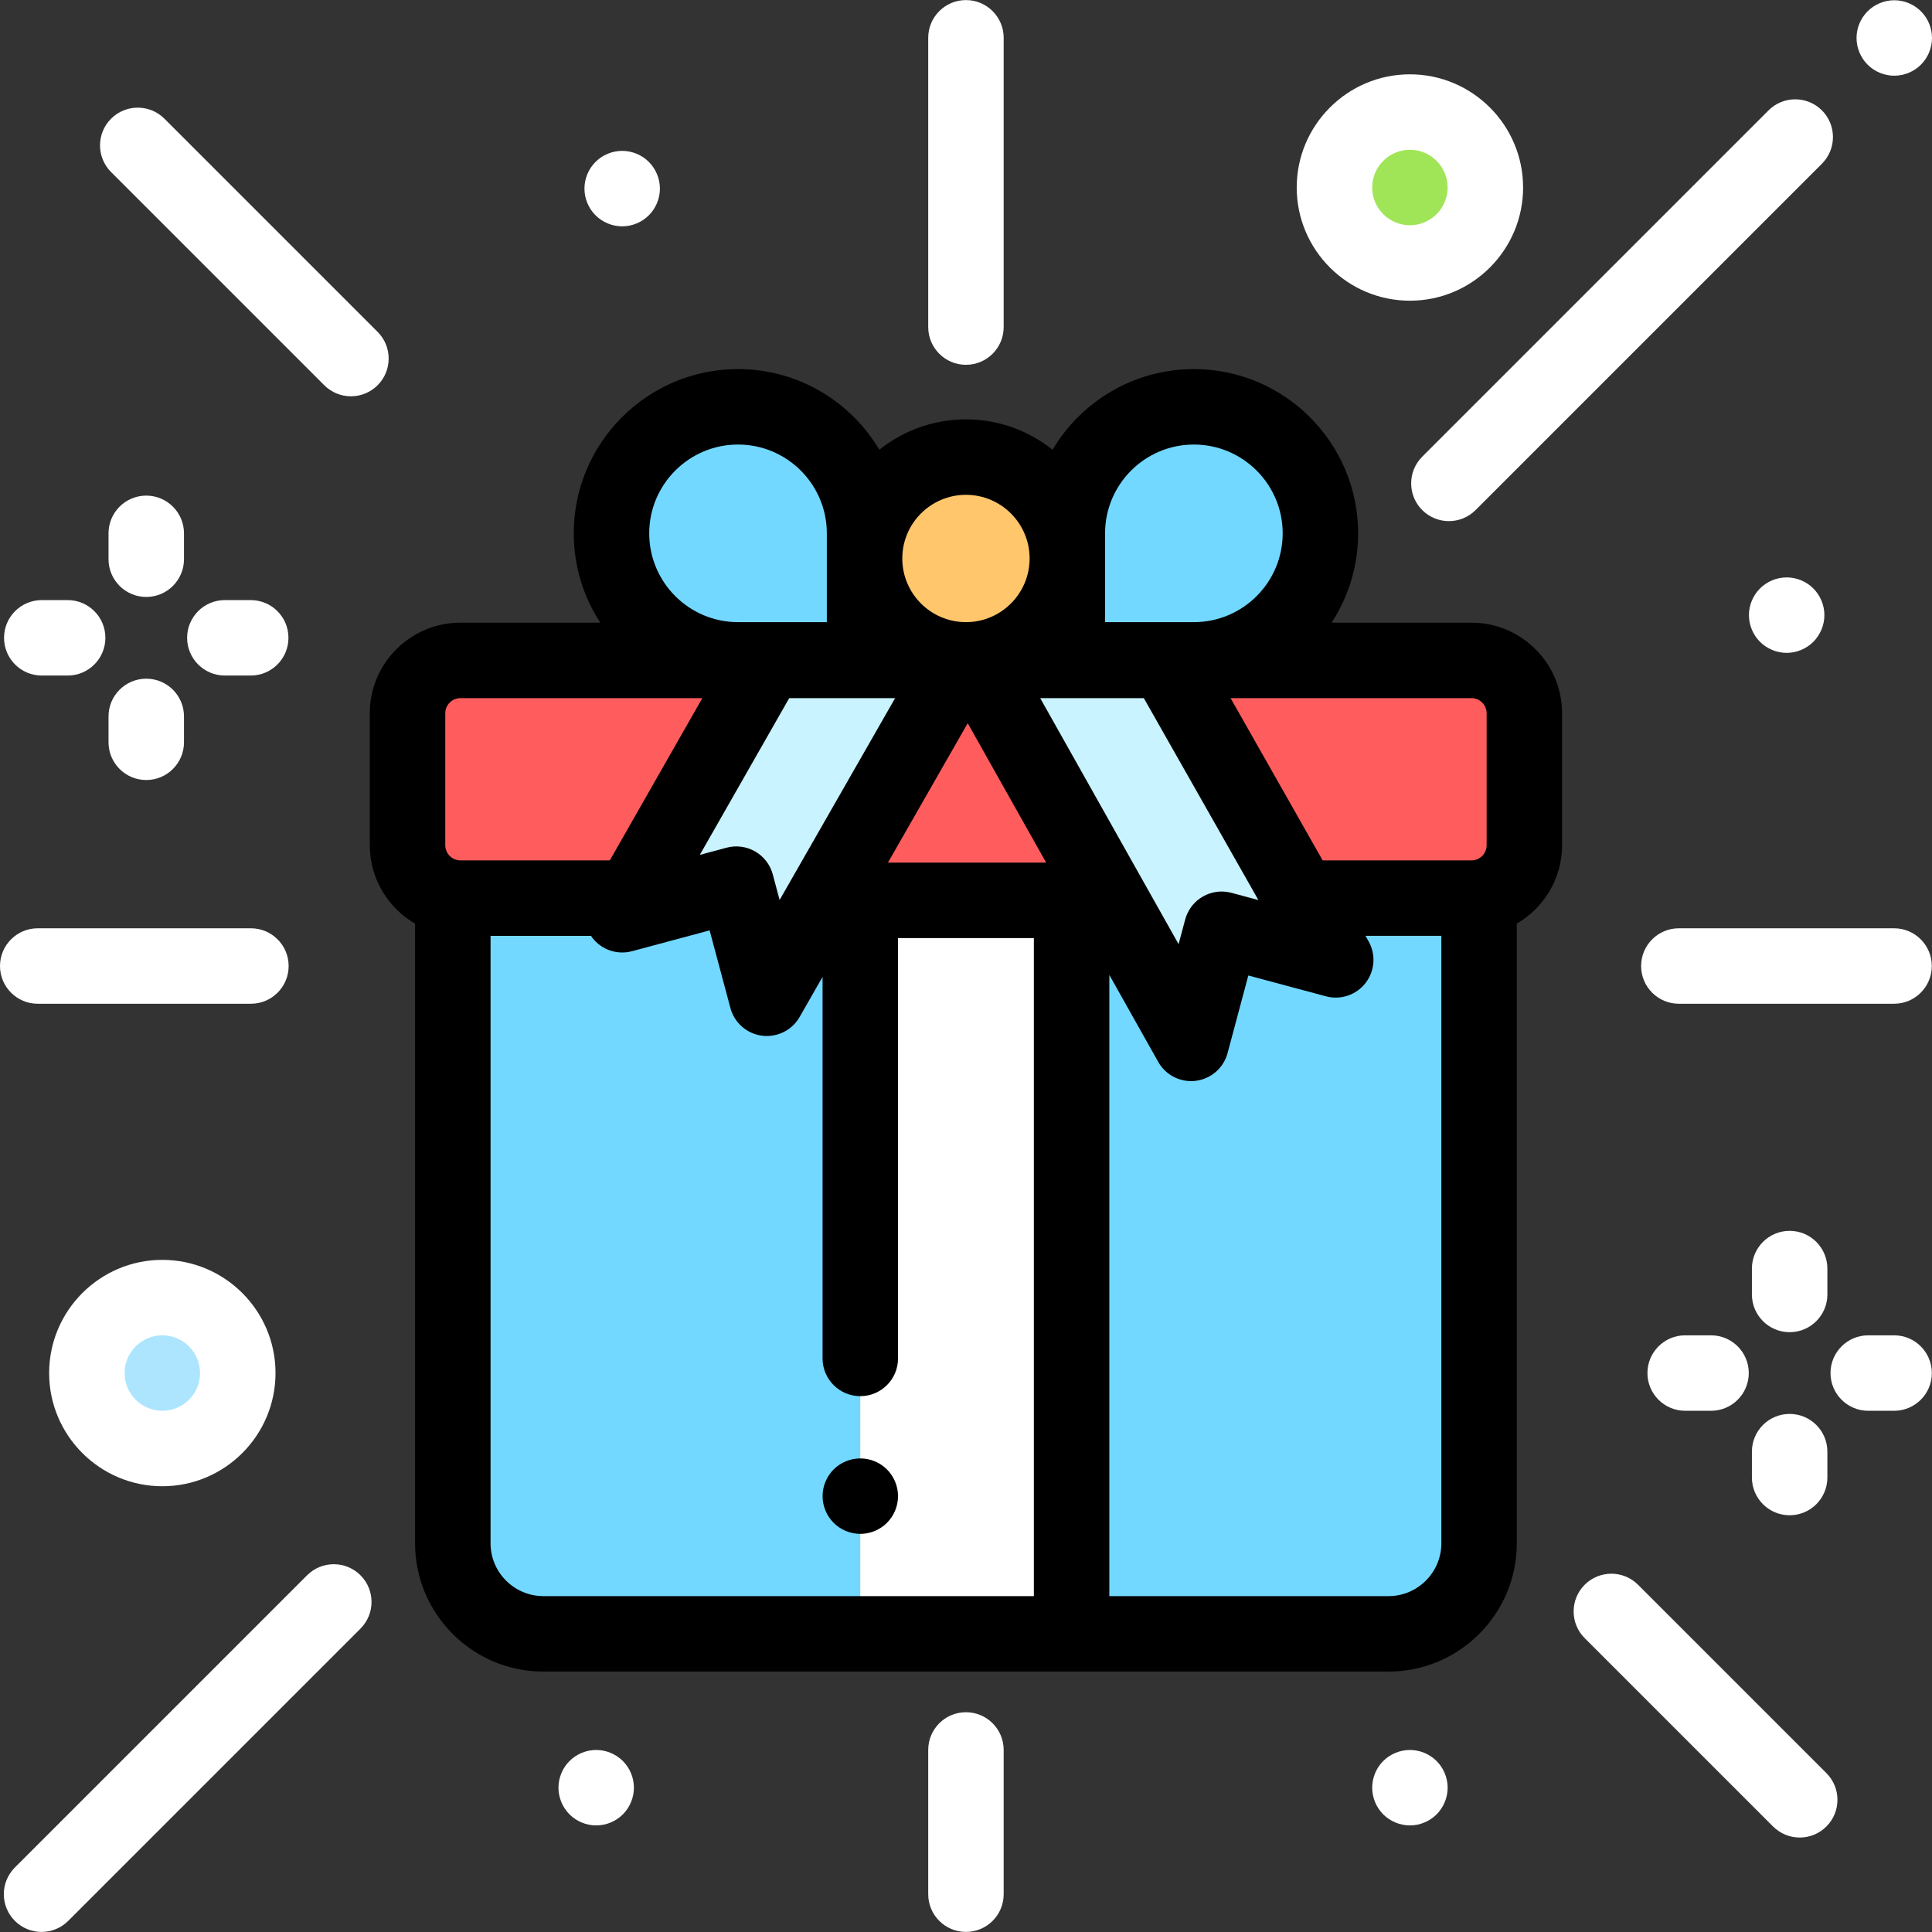 <?xml version="1.0" encoding="UTF-8" standalone="no"?>
<!DOCTYPE svg PUBLIC "-//W3C//DTD SVG 1.1//EN" "http://www.w3.org/Graphics/SVG/1.1/DTD/svg11.dtd">
<svg width="100%" height="100%" viewBox="0 0 512 512" version="1.1" xmlns="http://www.w3.org/2000/svg" xmlns:xlink="http://www.w3.org/1999/xlink" xml:space="preserve" xmlns:serif="http://www.serif.com/" style="fill-rule:evenodd;clip-rule:evenodd;stroke-linejoin:round;stroke-miterlimit:1.414;">
    <rect x="0" y="0" width="512" height="512" fill="#333333" stroke="none"/>
    <path d="M502.001,20.063C499.371,20.063 496.792,19.002 494.932,17.132C493.072,15.273 492.002,12.693 492.002,10.064C492.002,7.435 493.072,4.855 494.932,2.995C496.792,1.135 499.372,0.065 502.001,0.065C504.63,0.065 507.21,1.134 509.07,2.995C510.94,4.855 512,7.435 512,10.064C512,12.693 510.94,15.273 509.07,17.132C507.211,19.004 504.631,20.063 502.001,20.063Z" style="fill:white;fill-rule:nonzero;"/>
    <circle cx="43.016" cy="363.872" r="19.998" style="fill:rgb(173,229,255);"/>
    <path d="M43.019,333.877C26.479,333.877 13.022,347.334 13.022,363.874C13.022,380.414 26.479,393.871 43.019,393.871C59.559,393.871 73.016,380.414 73.016,363.874C73.016,347.334 59.559,333.877 43.019,333.877ZM43.019,373.873C37.506,373.873 33.02,369.387 33.02,363.874C33.02,358.361 37.506,353.875 43.019,353.875C48.532,353.875 53.018,358.361 53.018,363.874C53.018,369.387 48.532,373.873 43.019,373.873Z" style="fill:white;fill-rule:nonzero;"/>
    <circle cx="373.641" cy="49.693" r="19.998" style="fill:rgb(160,229,87);"/>
    <g>
        <path d="M316.388,107.809C297.869,107.809 282.855,122.821 282.855,141.342L282.855,174.875L316.388,174.875C334.907,174.875 349.921,159.863 349.921,141.342C349.921,122.823 334.907,107.809 316.388,107.809Z" style="fill:rgb(114,216,255);fill-rule:nonzero;"/>
        <path d="M195.584,107.809C214.103,107.809 229.117,122.821 229.117,141.342L229.117,174.875L195.584,174.875C177.065,174.875 162.051,159.863 162.051,141.342C162.052,122.823 177.065,107.809 195.584,107.809Z" style="fill:rgb(114,216,255);fill-rule:nonzero;"/>
    </g>
    <path d="M255.987,121.134C270.826,121.134 282.857,133.164 282.857,148.004C282.857,162.843 270.827,174.874 255.987,174.874C241.148,174.874 229.117,162.844 229.117,148.004C229.116,133.164 241.146,121.134 255.987,121.134Z" style="fill:rgb(255,198,108);fill-rule:nonzero;"/>
    <path d="M391.972,238.007L391.972,408.979C391.972,422.238 381.223,432.987 367.964,432.987L144.008,432.987C130.749,432.987 120,422.238 120,408.979L120,238.007L391.972,238.007Z" style="fill:rgb(114,216,255);fill-rule:nonzero;"/>
    <rect x="227.986" y="238.595" width="55.994" height="194.39" style="fill:white;"/>
    <path d="M169.645,238.007L122.018,238.007C114.277,238.007 108.001,231.732 108.001,223.99L108.001,189.031C108.001,181.29 114.276,175.014 122.018,175.014L389.953,175.014C397.694,175.014 403.97,181.289 403.97,189.031L403.97,223.99C403.97,231.731 397.695,238.007 389.953,238.007L345.728,238.007L169.645,238.007Z" style="fill:rgb(255,93,93);fill-rule:nonzero;"/>
    <path d="M203.482,174.769L164.897,242.422L195.134,234.307L203.224,264.551L252.607,178.247L259.945,177.456L315.655,276.505L323.745,246.261L353.982,254.376L308.798,174.752L203.482,174.769Z" style="fill:rgb(201,243,255);fill-rule:nonzero;"/>
    <path d="M227.989,386.496C225.359,386.496 222.78,387.556 220.92,389.416C219.06,391.276 217.99,393.856 217.99,396.495C217.99,399.125 219.06,401.704 220.92,403.564C222.78,405.423 225.36,406.494 227.989,406.494C230.618,406.494 233.198,405.424 235.058,403.564C236.918,401.694 237.988,399.124 237.988,396.495C237.988,393.855 236.918,391.286 235.058,389.416C233.199,387.555 230.619,386.496 227.989,386.496Z" style="fill-rule:nonzero;"/>
    <path d="M376.902,135.174C378.855,137.126 381.414,138.103 383.972,138.103C386.53,138.103 389.09,137.126 391.042,135.174L482.825,43.39C486.73,39.485 486.73,33.154 482.825,29.248C478.921,25.344 472.589,25.344 468.684,29.248L376.901,121.032C372.998,124.938 372.998,131.269 376.902,135.174Z" style="fill:white;fill-rule:nonzero;"/>
    <path d="M389.954,165.014L352.89,165.014C357.329,158.194 359.918,150.067 359.918,141.34C359.918,117.337 340.39,97.81 316.386,97.81C300.471,97.81 286.53,106.4 278.937,119.183C272.634,114.153 264.656,111.135 255.983,111.135C247.31,111.135 239.333,114.153 233.029,119.183C225.437,106.4 211.496,97.81 195.58,97.81C171.576,97.81 152.049,117.338 152.049,141.341C152.049,150.066 154.639,158.193 159.077,165.014L122.015,165.014C108.772,165.014 97.998,175.787 97.998,189.031L97.998,223.99C97.998,232.856 102.83,240.609 109.997,244.77L109.997,408.98C109.997,427.731 125.252,442.987 144.003,442.987L367.96,442.987C386.711,442.987 401.967,427.732 401.967,408.98L401.967,244.77C409.133,240.609 413.966,232.856 413.966,223.99L413.966,189.031C413.97,175.788 403.196,165.014 389.954,165.014ZM393.972,189.031L393.972,223.99C393.972,226.206 392.169,228.009 389.953,228.009L350.515,228.009L326.117,185.013L389.953,185.013C392.169,185.012 393.972,186.815 393.972,189.031ZM237.215,185.012L206.607,238.504L204.793,231.723C204.107,229.16 202.431,226.975 200.133,225.648C197.835,224.322 195.106,223.963 192.542,224.65L185.461,226.55L209.152,185.012L237.215,185.012ZM256.457,191.652L277.237,228.597L235.317,228.597L256.457,191.652ZM275.666,185.012L303.123,185.012L333.489,238.523L326.338,236.603C323.774,235.917 321.045,236.274 318.747,237.601C316.449,238.928 314.772,241.114 314.087,243.676L312.338,250.21L275.666,185.012ZM292.855,141.341C292.855,128.364 303.412,117.808 316.389,117.808C329.366,117.808 339.923,128.366 339.923,141.342C339.923,154.318 329.366,164.875 316.389,164.875L292.855,164.875L292.855,141.341ZM255.987,131.133C265.29,131.133 272.858,138.7 272.858,148.003C272.858,157.306 265.29,164.874 255.987,164.874C246.684,164.874 239.116,157.306 239.116,148.003C239.116,138.7 246.683,131.133 255.987,131.133ZM195.584,117.808C208.561,117.808 219.118,128.365 219.118,141.341L219.118,164.875L195.584,164.875C182.607,164.875 172.05,154.317 172.05,141.341C172.05,128.365 182.608,117.808 195.584,117.808ZM118.001,189.031C118.001,186.815 119.804,185.012 122.02,185.012L186.13,185.012L161.609,228.008L122.02,228.008C119.804,228.008 118.001,226.205 118.001,223.989L118.001,189.031ZM130,408.979L130,248.006L156.635,248.006C156.753,248.181 156.852,248.364 156.982,248.532C159.447,251.726 163.591,253.125 167.489,252.08L188.06,246.56L193.564,267.136C194.611,271.051 197.918,273.946 201.935,274.468C202.367,274.524 202.798,274.551 203.226,274.551C206.778,274.551 210.105,272.656 211.902,269.519L217.989,258.88L217.989,359.996C217.989,365.517 222.466,369.995 227.988,369.995C233.51,369.995 237.987,365.517 237.987,359.996L237.987,248.595L273.983,248.595L273.983,422.988L144.007,422.988C136.283,422.988 130,416.703 130,408.979ZM367.965,422.988L293.983,422.988L293.983,258.369L306.941,281.408C308.727,284.583 312.074,286.505 315.653,286.505C316.069,286.505 316.487,286.48 316.907,286.426C320.941,285.917 324.264,283.017 325.315,279.09L330.819,258.514L351.391,264.034C355.285,265.079 359.425,263.684 361.892,260.495C364.359,257.306 364.669,252.948 362.68,249.441L361.865,248.005L381.974,248.005L381.974,408.978C381.973,416.703 375.689,422.988 367.965,422.988Z" style="fill-rule:nonzero;"/>
    <path d="M85.932,102.093C87.885,104.045 90.444,105.022 93.002,105.022C95.561,105.022 98.12,104.045 100.072,102.093C103.977,98.188 103.977,91.857 100.072,87.951L43.578,31.457C39.673,27.553 33.342,27.553 29.436,31.457C25.531,35.362 25.531,41.693 29.436,45.599L85.932,102.093Z" style="fill:white;fill-rule:nonzero;"/>
    <path d="M81.39,417.46L3.941,494.909C0.036,498.814 0.036,505.145 3.941,509.051C5.894,511.003 8.453,511.98 11.011,511.98C13.569,511.98 16.129,511.003 18.081,509.051L95.53,431.602C99.435,427.697 99.435,421.366 95.53,417.46C91.627,413.557 85.295,413.557 81.39,417.46Z" style="fill:white;fill-rule:nonzero;"/>
    <path d="M434.099,419.977C430.194,416.073 423.863,416.073 419.958,419.977C416.053,423.882 416.053,430.213 419.958,434.119L469.877,484.038C471.83,485.99 474.389,486.967 476.947,486.967C479.506,486.967 482.065,485.99 484.017,484.038C487.922,480.133 487.922,473.802 484.017,469.896L434.099,419.977Z" style="fill:white;fill-rule:nonzero;"/>
    <path d="M9.999,266.004L66.493,266.004C72.015,266.004 76.492,261.526 76.492,256.005C76.492,250.484 72.015,246.006 66.493,246.006L9.999,246.006C4.477,246.006 0,250.484 0,256.005C0,261.526 4.477,266.004 9.999,266.004Z" style="fill:white;fill-rule:nonzero;"/>
    <path d="M434.913,256.005C434.913,261.526 439.39,266.004 444.912,266.004L501.948,266.004C507.47,266.004 511.947,261.526 511.947,256.005C511.947,250.484 507.47,246.006 501.948,246.006L444.912,246.006C439.39,246.006 434.913,250.484 434.913,256.005Z" style="fill:white;fill-rule:nonzero;"/>
    <path d="M255.987,96.678C261.509,96.678 265.986,92.2 265.986,86.679L265.986,10.019C265.986,4.498 261.509,0.02 255.987,0.02C250.465,0.02 245.988,4.498 245.988,10.019L245.988,86.678C245.988,92.2 250.464,96.678 255.987,96.678Z" style="fill:white;fill-rule:nonzero;"/>
    <path d="M255.987,453.757C250.465,453.757 245.988,458.235 245.988,463.756L245.988,501.981C245.988,507.502 250.465,511.98 255.987,511.98C261.509,511.98 265.986,507.502 265.986,501.981L265.986,463.756C265.985,458.233 261.509,453.757 255.987,453.757Z" style="fill:white;fill-rule:nonzero;"/>
    <path d="M501.961,353.875L495.103,353.875C489.581,353.875 485.104,358.353 485.104,363.874C485.104,369.395 489.581,373.873 495.103,373.873L501.961,373.873C507.483,373.873 511.96,369.395 511.96,363.874C511.96,358.353 507.483,353.875 501.961,353.875Z" style="fill:white;fill-rule:nonzero;"/>
    <path d="M446.587,353.875C441.065,353.875 436.588,358.353 436.588,363.874C436.588,369.395 441.065,373.873 446.587,373.873L453.445,373.873C458.967,373.873 463.444,369.395 463.444,363.874C463.444,358.353 458.967,353.875 453.445,353.875L446.587,353.875Z" style="fill:white;fill-rule:nonzero;"/>
    <path d="M474.274,374.703C468.752,374.703 464.275,379.181 464.275,384.702L464.275,391.56C464.275,397.081 468.752,401.559 474.274,401.559C479.796,401.559 484.273,397.081 484.273,391.56L484.273,384.702C484.273,379.18 479.796,374.703 474.274,374.703Z" style="fill:white;fill-rule:nonzero;"/>
    <path d="M484.273,336.187C484.273,330.666 479.796,326.188 474.274,326.188C468.752,326.188 464.275,330.666 464.275,336.187L464.275,343.045C464.275,348.566 468.752,353.044 474.274,353.044C479.796,353.044 484.273,348.566 484.273,343.045L484.273,336.187Z" style="fill:white;fill-rule:nonzero;"/>
    <path d="M59.587,159.03C54.065,159.03 49.588,163.508 49.588,169.029C49.588,174.55 54.065,179.028 59.587,179.028L66.445,179.028C71.967,179.028 76.444,174.55 76.444,169.029C76.444,163.508 71.967,159.03 66.445,159.03L59.587,159.03Z" style="fill:white;fill-rule:nonzero;"/>
    <path d="M11.072,179.028L17.93,179.028C23.452,179.028 27.929,174.55 27.929,169.029C27.929,163.508 23.452,159.03 17.93,159.03L11.072,159.03C5.55,159.03 1.073,163.508 1.073,169.029C1.073,174.55 5.549,179.028 11.072,179.028Z" style="fill:white;fill-rule:nonzero;"/>
    <path d="M38.759,179.859C33.237,179.859 28.76,184.337 28.76,189.858L28.76,196.715C28.76,202.236 33.237,206.714 38.759,206.714C44.281,206.714 48.758,202.236 48.758,196.715L48.758,189.858C48.758,184.335 44.281,179.859 38.759,179.859Z" style="fill:white;fill-rule:nonzero;"/>
    <path d="M48.758,141.342C48.758,135.821 44.281,131.343 38.759,131.343C33.237,131.343 28.76,135.821 28.76,141.342L28.76,148.199C28.76,153.72 33.237,158.198 38.759,158.198C44.281,158.198 48.758,153.72 48.758,148.199L48.758,141.342Z" style="fill:white;fill-rule:nonzero;"/>
    <path d="M373.64,79.69C390.18,79.69 403.637,66.233 403.637,49.693C403.637,33.153 390.18,19.696 373.64,19.696C357.1,19.696 343.643,33.153 343.643,49.693C343.643,66.233 357.1,79.69 373.64,79.69ZM373.64,39.694C379.153,39.694 383.639,44.18 383.639,49.693C383.639,55.206 379.153,59.692 373.64,59.692C368.127,59.692 363.641,55.206 363.641,49.693C363.641,44.18 368.127,39.694 373.64,39.694Z" style="fill:white;fill-rule:nonzero;"/>
    <path d="M373.644,463.759C371.004,463.759 368.435,464.828 366.565,466.689C364.705,468.548 363.645,471.128 363.645,473.758C363.645,476.388 364.705,478.956 366.565,480.826C368.435,482.686 371.015,483.757 373.644,483.757C376.273,483.757 378.853,482.687 380.713,480.826C382.573,478.956 383.643,476.387 383.643,473.758C383.643,471.127 382.573,468.548 380.713,466.689C378.854,464.827 376.274,463.759 373.644,463.759Z" style="fill:white;fill-rule:nonzero;"/>
    <path d="M157.997,463.759C155.367,463.759 152.788,464.828 150.928,466.689C149.068,468.548 147.998,471.119 147.998,473.758C147.998,476.388 149.068,478.956 150.928,480.826C152.788,482.686 155.368,483.757 157.997,483.757C160.627,483.757 163.206,482.687 165.066,480.826C166.926,478.956 167.996,476.387 167.996,473.758C167.996,471.117 166.926,468.548 165.066,466.689C163.206,464.827 160.626,463.759 157.997,463.759Z" style="fill:white;fill-rule:nonzero;"/>
    <path d="M164.885,59.979C167.515,59.979 170.094,58.918 171.954,57.049C173.814,55.189 174.884,52.618 174.884,49.98C174.884,47.35 173.814,44.781 171.954,42.911C170.094,41.052 167.514,39.981 164.885,39.981C162.256,39.981 159.676,41.051 157.816,42.911C155.956,44.771 154.886,47.351 154.886,49.98C154.886,52.62 155.956,55.189 157.816,57.049C159.675,58.919 162.255,59.979 164.885,59.979Z" style="fill:white;fill-rule:nonzero;"/>
    <path d="M480.553,170.088C482.413,168.218 483.483,165.648 483.483,163.019C483.483,160.379 482.413,157.81 480.553,155.95C478.693,154.08 476.113,153.02 473.484,153.02C470.854,153.02 468.275,154.08 466.415,155.95C464.555,157.81 463.485,160.381 463.485,163.019C463.485,165.649 464.555,168.218 466.415,170.088C468.275,171.947 470.855,173.018 473.484,173.018C476.114,173.018 478.693,171.948 480.553,170.088Z" style="fill:white;fill-rule:nonzero;"/>
</svg>
